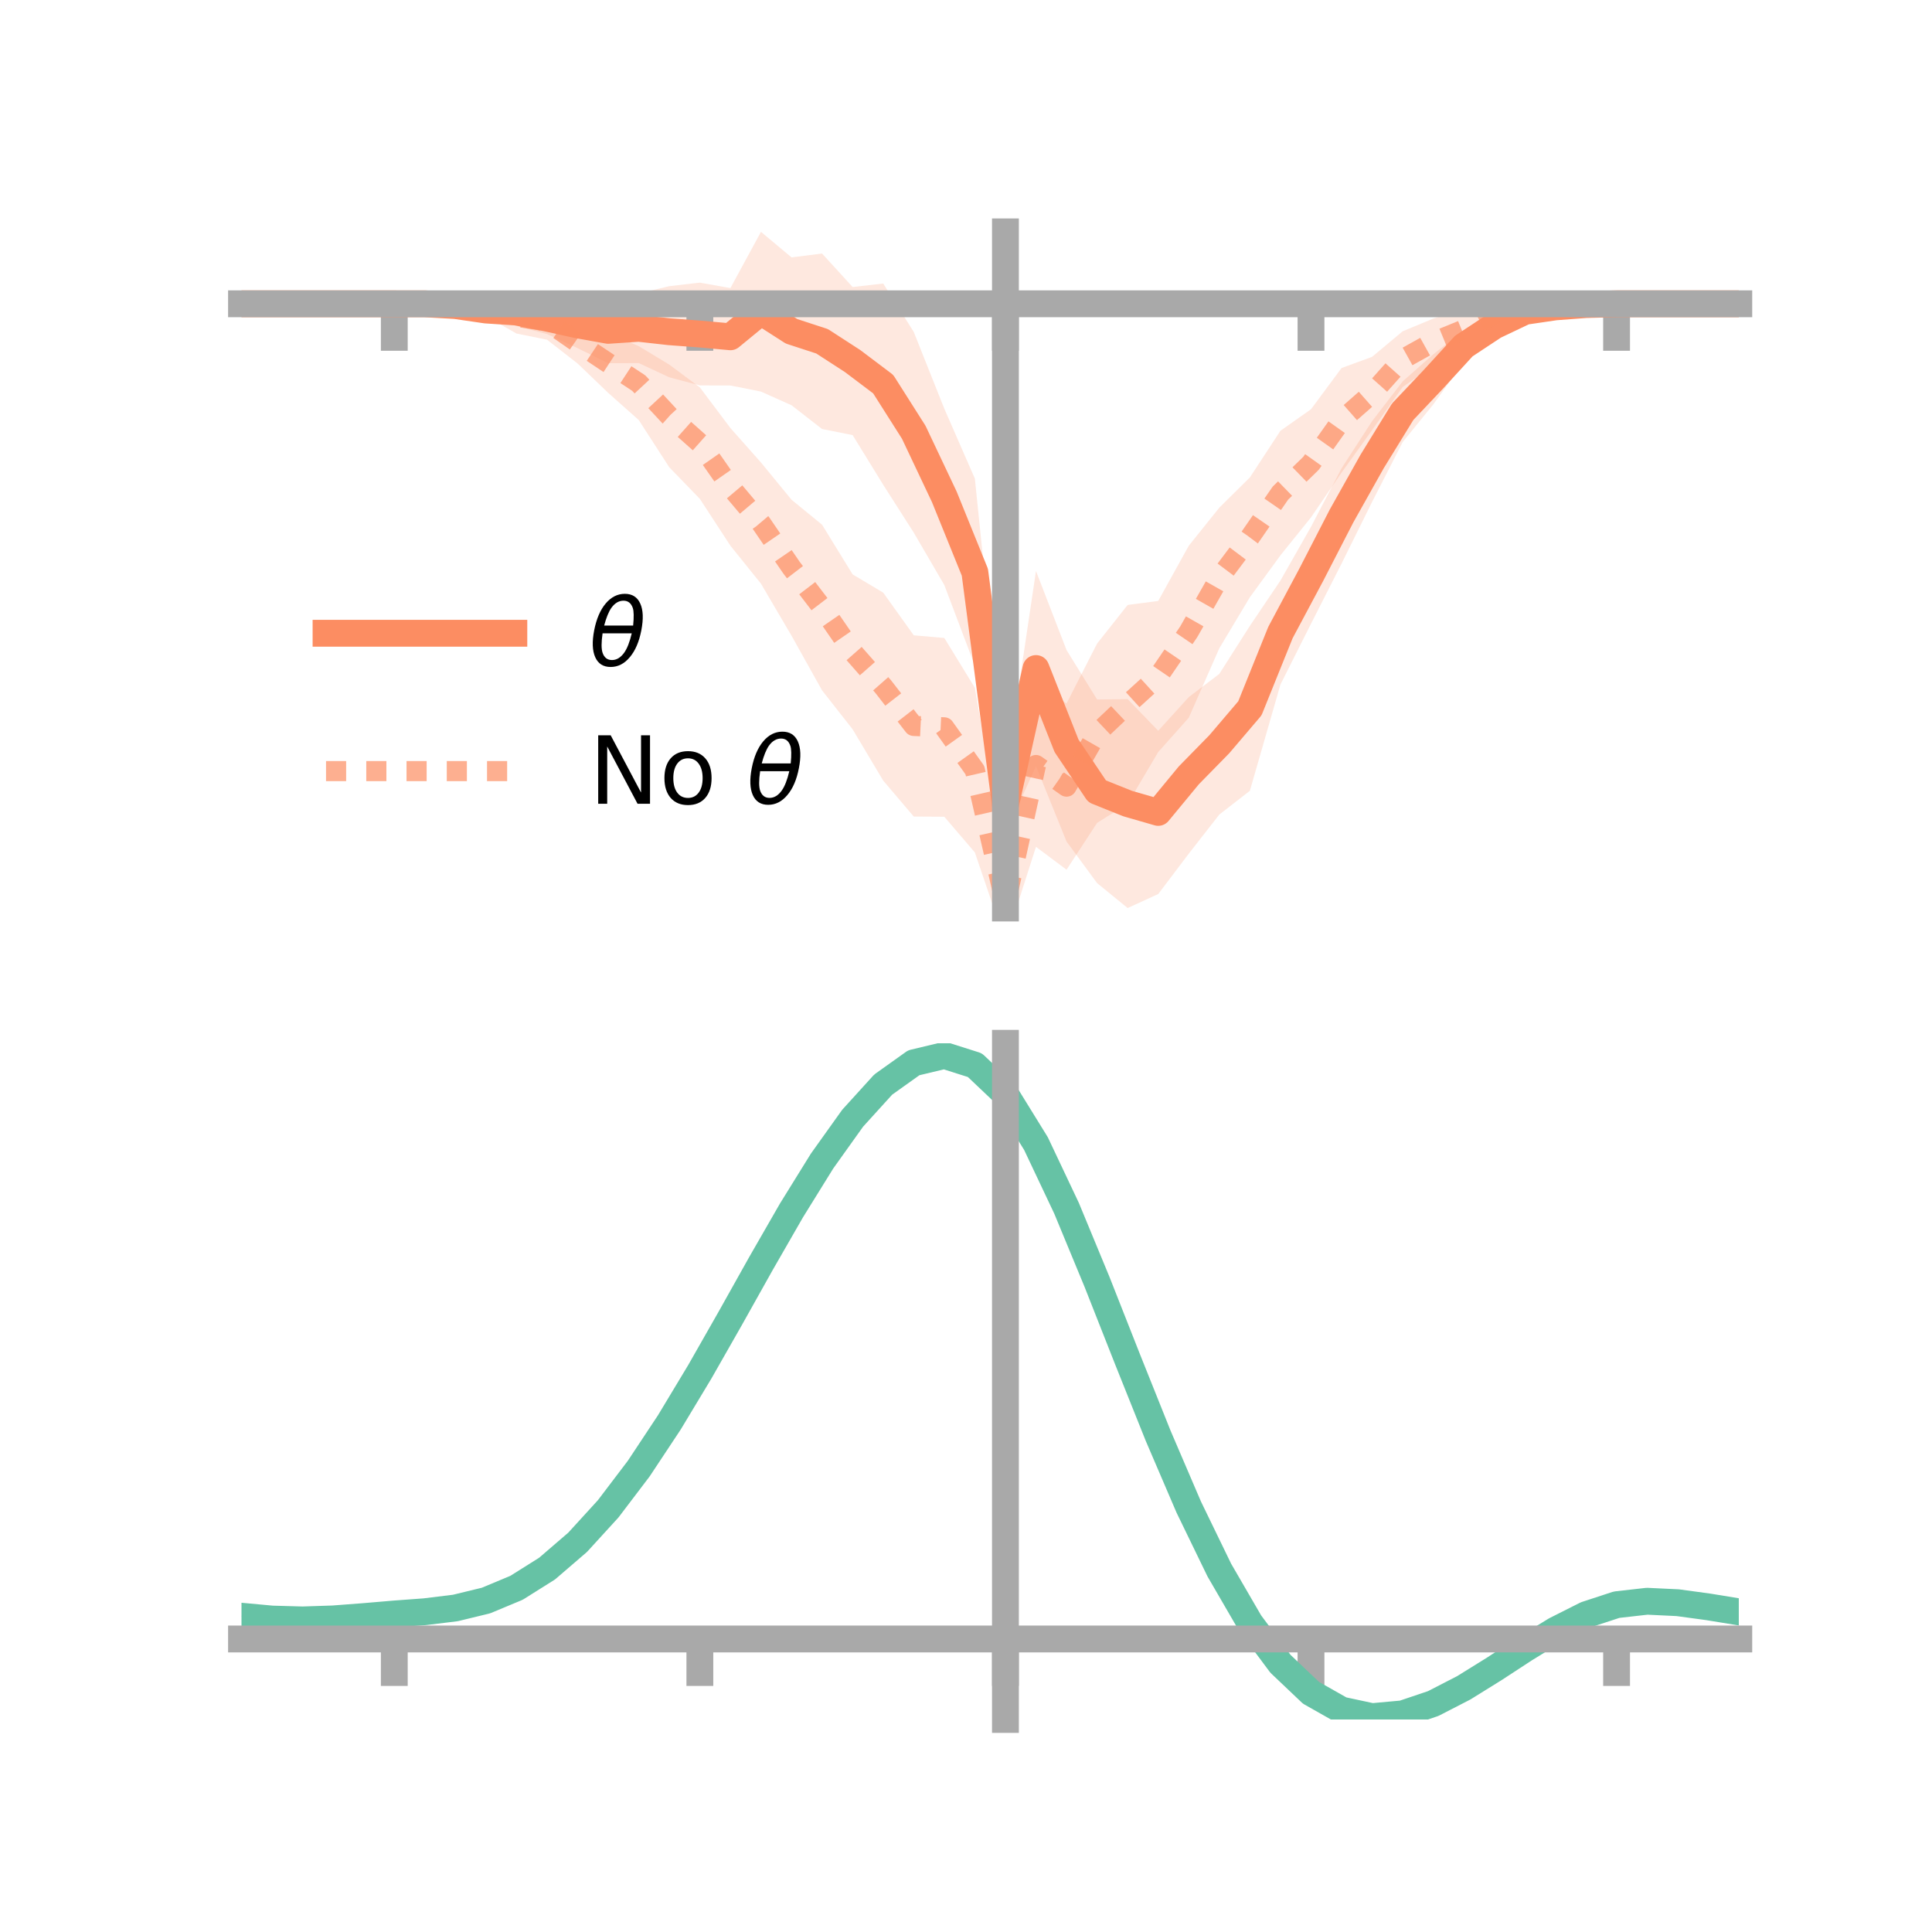 <?xml version="1.0" encoding="utf-8" standalone="no"?>
<!DOCTYPE svg PUBLIC "-//W3C//DTD SVG 1.1//EN"
  "http://www.w3.org/Graphics/SVG/1.1/DTD/svg11.dtd">
<!-- Created with matplotlib (https://matplotlib.org/) -->
<svg height="144pt" version="1.1" viewBox="0 0 144 144" width="144pt" xmlns="http://www.w3.org/2000/svg" xmlns:xlink="http://www.w3.org/1999/xlink">
 <defs>
  <style type="text/css">*{stroke-linecap:butt;stroke-linejoin:round;}</style>
 </defs>
 <g id="figure_1">
  <g id="patch_1">
   <path d="M 0 144 
L 144 144 
L 144 0 
L 0 0 
z
" style="fill:none;"/>
  </g>
  <g id="axes_1">
   <g id="patch_2">
    <path d="M 18 67.68 
L 129.6 67.68 
L 129.6 17.28 
L 18 17.28 
z
" style="fill:none;"/>
   </g>
   <g id="PolyCollection_1">
    <path clip-path="url(#p964b7f2e1f)" d="M 18 22.644 
L 18 22.644 
L 20.278 22.644 
L 22.555 22.644 
L 24.833 22.644 
L 27.11 22.644 
L 29.388 22.644 
L 31.665 22.47 
L 33.943 22.433 
L 36.22 22.469 
L 38.498 22.213 
L 40.776 22.522 
L 43.053 22.481 
L 45.331 22.174 
L 47.608 21.878 
L 49.886 21.329 
L 52.163 21.065 
L 54.441 21.472 
L 56.718 17.28 
L 58.996 19.183 
L 61.273 18.897 
L 63.551 21.395 
L 65.829 21.132 
L 68.106 24.74 
L 70.384 30.462 
L 72.661 35.675 
L 74.939 57.873 
L 77.216 42.559 
L 79.494 48.453 
L 81.771 52.136 
L 84.049 52.108 
L 86.327 54.468 
L 88.604 51.959 
L 90.882 50.227 
L 93.159 46.649 
L 95.437 43.271 
L 97.714 39.265 
L 99.992 34.905 
L 102.269 31.389 
L 104.547 28.428 
L 106.824 26.414 
L 109.102 24.609 
L 111.38 23.228 
L 113.657 22.532 
L 115.935 22.504 
L 118.212 22.535 
L 120.49 22.644 
L 122.767 22.644 
L 125.045 22.644 
L 127.322 22.644 
L 129.6 22.644 
L 129.6 22.644 
L 129.6 22.644 
L 127.322 22.644 
L 125.045 22.644 
L 122.767 22.644 
L 120.49 22.644 
L 118.212 22.865 
L 115.935 23.24 
L 113.657 23.881 
L 111.38 25.349 
L 109.102 26.979 
L 106.824 30.149 
L 104.547 32.949 
L 102.269 37.407 
L 99.992 42.006 
L 97.714 46.492 
L 95.437 51.022 
L 93.159 58.94 
L 90.882 60.71 
L 88.604 63.628 
L 86.327 66.637 
L 84.049 67.68 
L 81.771 65.822 
L 79.494 62.724 
L 77.216 57.098 
L 74.939 62.161 
L 72.661 49.628 
L 70.384 43.605 
L 68.106 39.698 
L 65.829 36.132 
L 63.551 32.431 
L 61.273 31.977 
L 58.996 30.205 
L 56.718 29.187 
L 54.441 28.733 
L 52.163 28.727 
L 49.886 28.123 
L 47.608 27.063 
L 45.331 27.073 
L 43.053 25.95 
L 40.776 24.901 
L 38.498 24.301 
L 36.22 23.744 
L 33.943 23.114 
L 31.665 22.82 
L 29.388 22.644 
L 27.11 22.644 
L 24.833 22.644 
L 22.555 22.644 
L 20.278 22.644 
L 18 22.644 
z
" style="fill:#fc8d62;fill-opacity:0.2;"/>
   </g>
   <g id="PolyCollection_2">
    <path clip-path="url(#p964b7f2e1f)" d="M 18 22.644 
L 18 22.644 
L 20.278 22.644 
L 22.555 22.644 
L 24.833 22.644 
L 27.11 22.644 
L 29.388 22.644 
L 31.665 22.514 
L 33.943 22.23 
L 36.22 22.3 
L 38.498 22.357 
L 40.776 22.581 
L 43.053 23.983 
L 45.331 24.835 
L 47.608 25.8 
L 49.886 27.177 
L 52.163 28.873 
L 54.441 31.904 
L 56.718 34.472 
L 58.996 37.246 
L 61.273 39.11 
L 63.551 42.813 
L 65.829 44.171 
L 68.106 47.352 
L 70.384 47.551 
L 72.661 51.263 
L 74.939 64.475 
L 77.216 50.925 
L 79.494 52.435 
L 81.771 47.967 
L 84.049 45.089 
L 86.327 44.79 
L 88.604 40.677 
L 90.882 37.837 
L 93.159 35.585 
L 95.437 32.107 
L 97.714 30.503 
L 99.992 27.43 
L 102.269 26.595 
L 104.547 24.692 
L 106.824 23.746 
L 109.102 22.967 
L 111.38 22.143 
L 113.657 22.453 
L 115.935 22.242 
L 118.212 22.571 
L 120.49 22.644 
L 122.767 22.644 
L 125.045 22.644 
L 127.322 22.644 
L 129.6 22.644 
L 129.6 22.644 
L 129.6 22.644 
L 127.322 22.644 
L 125.045 22.644 
L 122.767 22.644 
L 120.49 22.644 
L 118.212 22.778 
L 115.935 23.246 
L 113.657 23.8 
L 111.38 24.752 
L 109.102 26.171 
L 106.824 27.255 
L 104.547 28.846 
L 102.269 32.056 
L 99.992 35.224 
L 97.714 38.563 
L 95.437 41.392 
L 93.159 44.514 
L 90.882 48.317 
L 88.604 53.495 
L 86.327 56.053 
L 84.049 59.903 
L 81.771 61.333 
L 79.494 64.825 
L 77.216 63.117 
L 74.939 70.231 
L 72.661 63.538 
L 70.384 60.876 
L 68.106 60.861 
L 65.829 58.181 
L 63.551 54.36 
L 61.273 51.458 
L 58.996 47.382 
L 56.718 43.503 
L 54.441 40.675 
L 52.163 37.181 
L 49.886 34.83 
L 47.608 31.306 
L 45.331 29.282 
L 43.053 27.096 
L 40.776 25.322 
L 38.498 24.86 
L 36.22 23.571 
L 33.943 23.342 
L 31.665 22.805 
L 29.388 22.644 
L 27.11 22.644 
L 24.833 22.644 
L 22.555 22.644 
L 20.278 22.644 
L 18 22.644 
z
" style="fill:#fc8d62;fill-opacity:0.2;"/>
   </g>
   <g id="matplotlib.axis_1">
    <g id="xtick_1">
     <g id="line2d_1">
      <defs>
       <path d="M 0 0 
L 0 3.5 
" id="mffc748b3b6" style="stroke:#a9a9a9;stroke-width:2;"/>
      </defs>
      <g>
       <use style="fill:#a9a9a9;stroke:#a9a9a9;stroke-width:2;" x="29.388" xlink:href="#mffc748b3b6" y="22.644"/>
      </g>
     </g>
    </g>
    <g id="xtick_2">
     <g id="line2d_2">
      <g>
       <use style="fill:#a9a9a9;stroke:#a9a9a9;stroke-width:2;" x="52.163" xlink:href="#mffc748b3b6" y="22.644"/>
      </g>
     </g>
    </g>
    <g id="xtick_3">
     <g id="line2d_3">
      <g>
       <use style="fill:#a9a9a9;stroke:#a9a9a9;stroke-width:2;" x="74.939" xlink:href="#mffc748b3b6" y="22.644"/>
      </g>
     </g>
    </g>
    <g id="xtick_4">
     <g id="line2d_4">
      <g>
       <use style="fill:#a9a9a9;stroke:#a9a9a9;stroke-width:2;" x="97.714" xlink:href="#mffc748b3b6" y="22.644"/>
      </g>
     </g>
    </g>
    <g id="xtick_5">
     <g id="line2d_5">
      <g>
       <use style="fill:#a9a9a9;stroke:#a9a9a9;stroke-width:2;" x="120.49" xlink:href="#mffc748b3b6" y="22.644"/>
      </g>
     </g>
    </g>
   </g>
   <g id="matplotlib.axis_2"/>
   <g id="line2d_6">
    <path clip-path="url(#p964b7f2e1f)" d="M 18 22.644 
L 20.278 22.644 
L 22.555 22.644 
L 24.833 22.644 
L 27.11 22.644 
L 29.388 22.644 
L 31.665 22.645 
L 33.943 22.774 
L 36.22 23.107 
L 38.498 23.257 
L 40.776 23.712 
L 43.053 24.215 
L 45.331 24.623 
L 47.608 24.47 
L 49.886 24.726 
L 52.163 24.896 
L 54.441 25.103 
L 56.718 23.233 
L 58.996 24.694 
L 61.273 25.437 
L 63.551 26.913 
L 65.829 28.632 
L 68.106 32.219 
L 70.384 37.033 
L 72.661 42.651 
L 74.939 60.017 
L 77.216 49.828 
L 79.494 55.589 
L 81.771 58.979 
L 84.049 59.894 
L 86.327 60.552 
L 88.604 57.793 
L 90.882 55.468 
L 93.159 52.794 
L 95.437 47.146 
L 97.714 42.878 
L 99.992 38.456 
L 102.269 34.398 
L 104.547 30.688 
L 106.824 28.282 
L 109.102 25.794 
L 111.38 24.289 
L 113.657 23.206 
L 115.935 22.872 
L 118.212 22.7 
L 120.49 22.644 
L 122.767 22.644 
L 125.045 22.644 
L 127.322 22.644 
L 129.6 22.644 
" style="fill:none;stroke:#fc8d62;stroke-linecap:square;stroke-width:2;"/>
   </g>
   <g id="line2d_7">
    <path clip-path="url(#p964b7f2e1f)" d="M 18 22.644 
L 20.278 22.644 
L 22.555 22.644 
L 24.833 22.644 
L 27.11 22.644 
L 29.388 22.644 
L 31.665 22.659 
L 33.943 22.786 
L 36.22 22.935 
L 38.498 23.609 
L 40.776 23.952 
L 43.053 25.539 
L 45.331 27.059 
L 47.608 28.553 
L 49.886 31.003 
L 52.163 33.027 
L 54.441 36.289 
L 56.718 38.987 
L 58.996 42.314 
L 61.273 45.284 
L 63.551 48.586 
L 65.829 51.176 
L 68.106 54.106 
L 70.384 54.213 
L 72.661 57.4 
L 74.939 67.353 
L 77.216 57.021 
L 79.494 58.63 
L 81.771 54.65 
L 84.049 52.496 
L 86.327 50.422 
L 88.604 47.086 
L 90.882 43.077 
L 93.159 40.049 
L 95.437 36.75 
L 97.714 34.533 
L 99.992 31.327 
L 102.269 29.325 
L 104.547 26.769 
L 106.824 25.5 
L 109.102 24.569 
L 111.38 23.448 
L 113.657 23.126 
L 115.935 22.744 
L 118.212 22.675 
L 120.49 22.644 
L 122.767 22.644 
L 125.045 22.644 
L 127.322 22.644 
L 129.6 22.644 
" style="fill:none;stroke:#fc8d62;stroke-dasharray:1.5,1.5;stroke-dashoffset:0;stroke-opacity:0.7;stroke-width:1.5;"/>
   </g>
   <g id="patch_3">
    <path d="M 74.939 67.68 
L 74.939 17.28 
" style="fill:none;stroke:#a9a9a9;stroke-linecap:square;stroke-linejoin:miter;stroke-width:2;"/>
   </g>
   <g id="patch_4">
    <path d="M 129.6 67.68 
L 129.6 17.28 
" style="fill:none;"/>
   </g>
   <g id="patch_5">
    <path d="M 18 22.644 
L 129.6 22.644 
" style="fill:none;stroke:#a9a9a9;stroke-linecap:square;stroke-linejoin:miter;stroke-width:2;"/>
   </g>
   <g id="patch_6">
    <path d="M 18 17.28 
L 129.6 17.28 
" style="fill:none;"/>
   </g>
   <g id="legend_1">
    <g id="line2d_8">
     <path d="M 24.3 47.2 
L 38.3 47.2 
" style="fill:none;stroke:#fc8d62;stroke-linecap:square;stroke-width:2;"/>
    </g>
    <g id="line2d_9"/>
    <g id="text_1">
     <!-- $\theta$ -->
     <g transform="translate(43.9 49.65)scale(0.07 -0.07)">
      <defs>
       <path d="M 45.516 34.672 
L 14.453 34.672 
Q 12.359 20.062 14.5 13.875 
Q 17.188 6.25 24.469 6.25 
Q 31.781 6.25 37.359 13.922 
Q 42.234 20.656 45.516 34.672 
z
M 47.016 42.969 
Q 48.344 56.844 46.625 61.719 
Q 43.953 69.438 36.766 69.438 
Q 29.297 69.438 23.828 61.812 
Q 19.531 55.672 16.156 42.969 
z
M 38.188 76.766 
Q 49.906 76.766 54.594 66.406 
Q 59.281 56.109 55.719 37.844 
Q 52.203 19.625 43.453 9.281 
Q 34.766 -1.125 23.047 -1.125 
Q 11.281 -1.125 6.641 9.281 
Q 2 19.625 5.516 37.844 
Q 9.078 56.109 17.719 66.406 
Q 26.422 76.766 38.188 76.766 
z
" id="DejaVuSans-Oblique-952"/>
      </defs>
      <use transform="translate(0 0.234)" xlink:href="#DejaVuSans-Oblique-952"/>
     </g>
    </g>
    <g id="line2d_10">
     <path d="M 24.3 57.474 
L 38.3 57.474 
" style="fill:none;stroke:#fc8d62;stroke-dasharray:1.5,1.5;stroke-dashoffset:0;stroke-opacity:0.7;stroke-width:1.5;"/>
    </g>
    <g id="line2d_11"/>
    <g id="text_2">
     <!-- No $\theta$ -->
     <g transform="translate(43.9 59.924)scale(0.07 -0.07)">
      <defs>
       <path d="M 9.812 72.906 
L 23.094 72.906 
L 55.422 11.922 
L 55.422 72.906 
L 64.984 72.906 
L 64.984 0 
L 51.703 0 
L 19.391 60.984 
L 19.391 0 
L 9.812 0 
z
" id="DejaVuSans-78"/>
       <path d="M 30.609 48.391 
Q 23.391 48.391 19.188 42.75 
Q 14.984 37.109 14.984 27.297 
Q 14.984 17.484 19.156 11.844 
Q 23.344 6.203 30.609 6.203 
Q 37.797 6.203 41.984 11.859 
Q 46.188 17.531 46.188 27.297 
Q 46.188 37.016 41.984 42.703 
Q 37.797 48.391 30.609 48.391 
z
M 30.609 56 
Q 42.328 56 49.016 48.375 
Q 55.719 40.766 55.719 27.297 
Q 55.719 13.875 49.016 6.219 
Q 42.328 -1.422 30.609 -1.422 
Q 18.844 -1.422 12.172 6.219 
Q 5.516 13.875 5.516 27.297 
Q 5.516 40.766 12.172 48.375 
Q 18.844 56 30.609 56 
z
" id="DejaVuSans-111"/>
       <path id="DejaVuSans-32"/>
      </defs>
      <use transform="translate(0 0.234)" xlink:href="#DejaVuSans-78"/>
      <use transform="translate(74.805 0.234)" xlink:href="#DejaVuSans-111"/>
      <use transform="translate(135.986 0.234)" xlink:href="#DejaVuSans-32"/>
      <use transform="translate(167.773 0.234)" xlink:href="#DejaVuSans-Oblique-952"/>
     </g>
    </g>
   </g>
  </g>
  <g id="axes_2">
   <g id="patch_7">
    <path d="M 18 128.16 
L 129.6 128.16 
L 129.6 77.76 
L 18 77.76 
z
" style="fill:none;"/>
   </g>
   <g id="PolyCollection_3">
    <path clip-path="url(#pbe3b6de5ca)" d="M 18 120.505 
L 18 120.424 
L 20.278 120.645 
L 22.555 120.71 
L 24.833 120.628 
L 27.11 120.447 
L 29.388 120.244 
L 31.665 120.071 
L 33.943 119.785 
L 36.22 119.226 
L 38.498 118.267 
L 40.776 116.815 
L 43.053 114.82 
L 45.331 112.273 
L 47.608 109.206 
L 49.886 105.687 
L 52.163 101.818 
L 54.441 97.728 
L 56.718 93.572 
L 58.996 89.524 
L 61.273 85.774 
L 63.551 82.52 
L 65.829 79.966 
L 68.106 78.314 
L 70.384 77.76 
L 72.661 78.495 
L 74.939 80.687 
L 77.216 84.425 
L 79.494 89.308 
L 81.771 94.889 
L 84.049 100.749 
L 86.327 106.523 
L 88.604 111.909 
L 90.882 116.675 
L 93.159 120.656 
L 95.437 123.755 
L 97.714 125.942 
L 99.992 127.243 
L 102.269 127.737 
L 104.547 127.537 
L 106.824 126.782 
L 109.102 125.627 
L 111.38 124.237 
L 113.657 122.773 
L 115.935 121.398 
L 118.212 120.263 
L 120.49 119.52 
L 122.767 119.265 
L 125.045 119.38 
L 127.322 119.7 
L 129.6 120.084 
L 129.6 120.191 
L 129.6 120.191 
L 127.322 119.832 
L 125.045 119.532 
L 122.767 119.429 
L 120.49 119.689 
L 118.212 120.442 
L 115.935 121.602 
L 113.657 123.02 
L 111.38 124.533 
L 109.102 125.971 
L 106.824 127.163 
L 104.547 127.944 
L 102.269 128.16 
L 99.992 127.68 
L 97.714 126.401 
L 95.437 124.262 
L 93.159 121.244 
L 90.882 117.379 
L 88.604 112.756 
L 86.327 107.53 
L 84.049 101.924 
L 81.771 96.229 
L 79.494 90.801 
L 77.216 86.049 
L 74.939 82.413 
L 72.661 80.286 
L 70.384 79.576 
L 68.106 80.114 
L 65.829 81.71 
L 63.551 84.171 
L 61.273 87.3 
L 58.996 90.898 
L 56.718 94.776 
L 54.441 98.752 
L 52.163 102.66 
L 49.886 106.354 
L 47.608 109.714 
L 45.331 112.646 
L 43.053 115.088 
L 40.776 117.013 
L 38.498 118.425 
L 36.22 119.365 
L 33.943 119.913 
L 31.665 120.188 
L 29.388 120.35 
L 27.11 120.536 
L 24.833 120.699 
L 22.555 120.768 
L 20.278 120.706 
L 18 120.505 
z
" style="fill:#66c2a5;fill-opacity:0.2;"/>
   </g>
   <g id="matplotlib.axis_3">
    <g id="xtick_6">
     <g id="line2d_12">
      <g>
       <use style="fill:#a9a9a9;stroke:#a9a9a9;stroke-width:2;" x="29.388" xlink:href="#mffc748b3b6" y="122.161"/>
      </g>
     </g>
    </g>
    <g id="xtick_7">
     <g id="line2d_13">
      <g>
       <use style="fill:#a9a9a9;stroke:#a9a9a9;stroke-width:2;" x="52.163" xlink:href="#mffc748b3b6" y="122.161"/>
      </g>
     </g>
    </g>
    <g id="xtick_8">
     <g id="line2d_14">
      <g>
       <use style="fill:#a9a9a9;stroke:#a9a9a9;stroke-width:2;" x="74.939" xlink:href="#mffc748b3b6" y="122.161"/>
      </g>
     </g>
    </g>
    <g id="xtick_9">
     <g id="line2d_15">
      <g>
       <use style="fill:#a9a9a9;stroke:#a9a9a9;stroke-width:2;" x="97.714" xlink:href="#mffc748b3b6" y="122.161"/>
      </g>
     </g>
    </g>
    <g id="xtick_10">
     <g id="line2d_16">
      <g>
       <use style="fill:#a9a9a9;stroke:#a9a9a9;stroke-width:2;" x="120.49" xlink:href="#mffc748b3b6" y="122.161"/>
      </g>
     </g>
    </g>
   </g>
   <g id="matplotlib.axis_4"/>
   <g id="line2d_17">
    <path clip-path="url(#pbe3b6de5ca)" d="M 18 120.464 
L 20.278 120.675 
L 22.555 120.739 
L 24.833 120.664 
L 27.11 120.491 
L 29.388 120.297 
L 31.665 120.129 
L 33.943 119.849 
L 36.22 119.296 
L 38.498 118.346 
L 40.776 116.914 
L 43.053 114.954 
L 45.331 112.459 
L 47.608 109.46 
L 49.886 106.021 
L 52.163 102.239 
L 54.441 98.24 
L 56.718 94.174 
L 58.996 90.211 
L 61.273 86.537 
L 63.551 83.346 
L 65.829 80.838 
L 68.106 79.214 
L 70.384 78.668 
L 72.661 79.39 
L 74.939 81.55 
L 77.216 85.237 
L 79.494 90.055 
L 81.771 95.559 
L 84.049 101.336 
L 86.327 107.026 
L 88.604 112.333 
L 90.882 117.027 
L 93.159 120.95 
L 95.437 124.009 
L 97.714 126.171 
L 99.992 127.461 
L 102.269 127.948 
L 104.547 127.74 
L 106.824 126.972 
L 109.102 125.799 
L 111.38 124.385 
L 113.657 122.897 
L 115.935 121.5 
L 118.212 120.352 
L 120.49 119.605 
L 122.767 119.347 
L 125.045 119.456 
L 127.322 119.766 
L 129.6 120.138 
" style="fill:none;stroke:#66c2a5;stroke-linecap:square;stroke-width:2;"/>
   </g>
   <g id="patch_8">
    <path d="M 74.939 128.16 
L 74.939 77.76 
" style="fill:none;stroke:#a9a9a9;stroke-linecap:square;stroke-linejoin:miter;stroke-width:2;"/>
   </g>
   <g id="patch_9">
    <path d="M 129.6 128.16 
L 129.6 77.76 
" style="fill:none;"/>
   </g>
   <g id="patch_10">
    <path d="M 18 122.161 
L 129.6 122.161 
" style="fill:none;stroke:#a9a9a9;stroke-linecap:square;stroke-linejoin:miter;stroke-width:2;"/>
   </g>
   <g id="patch_11">
    <path d="M 18 77.76 
L 129.6 77.76 
" style="fill:none;"/>
   </g>
  </g>
 </g>
 <defs>
  <clipPath id="p964b7f2e1f">
   <rect height="50.4" width="111.6" x="18" y="17.28"/>
  </clipPath>
  <clipPath id="pbe3b6de5ca">
   <rect height="50.4" width="111.6" x="18" y="77.76"/>
  </clipPath>
 </defs>
</svg>
